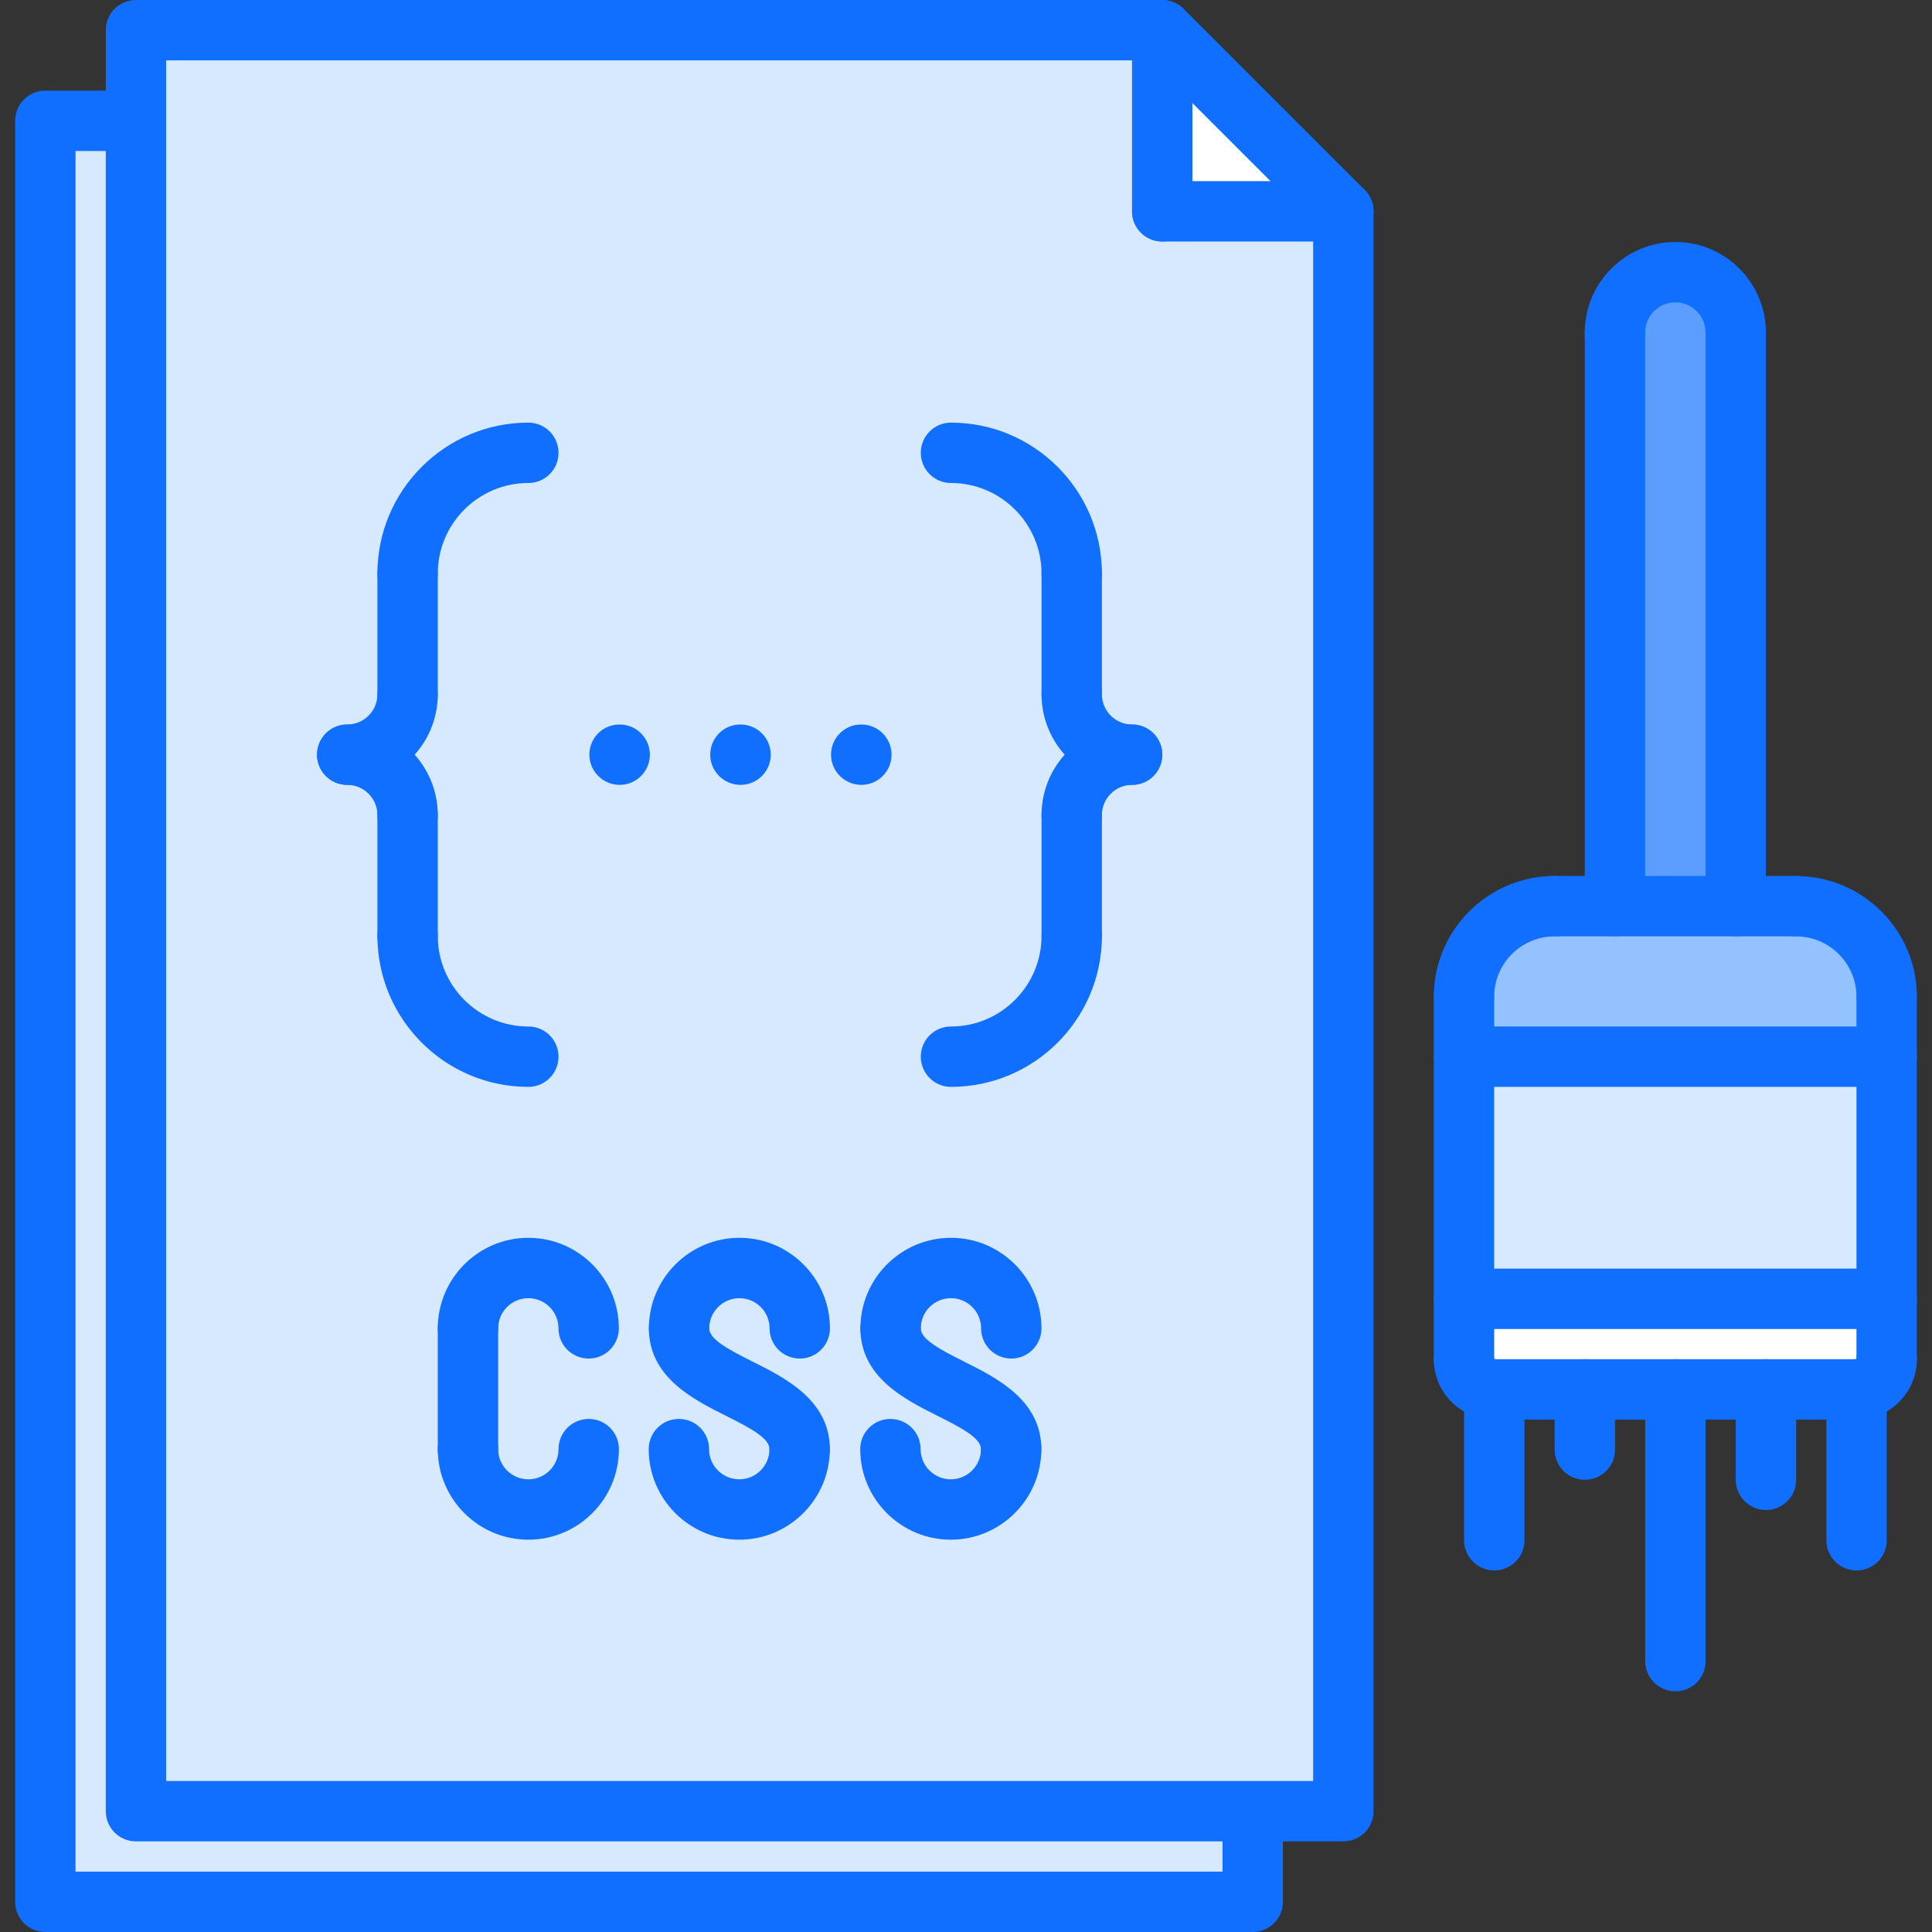 <svg id="icons" enable-background="new 0 0 64 64" height="512" viewBox="0 0 64 64" width="512" xmlns="http://www.w3.org/2000/svg"><rect x="0" y="0" width="64" height="64" fill="#333333" stroke="none"/><path d="m57.5 11.02v19h-4v-19c0-1.109.9-2 2-2s2 .89 2 2z" fill="#5c9eff"/><path d="m53.5 30.02h4 2c1.66 0 3 1.341 3 3v1.98h-14v-1.98c0-1.659 1.34-3 3-3z" fill="#94c1ff"/><path d="m48.5 35h14v8.03h-14z" fill="#d7e9ff"/><path d="m48.5 43.03h14v2c0 .55-.45 1-1 1h-3-3-3-3c-.55 0-1-.45-1-1z" fill="#fff"/><path d="m4.51 60h36.99v.04 2.96h-40v-59h2.97.04z" fill="#d7e9ff"/><path d="m44.5 7h-6v-6z" fill="#fff"/><path d="m44.5 7v53h-3-36.99v-56-3h33.99v6z" fill="#d7e9ff"/><g fill="#116fff"><path d="m44.5 60.998h-39.996c-.553 0-1-.447-1-1v-58.998c0-.552.447-1 1-1h33.996c.266 0 .52.105.707.293l6 6c.188.188.293.442.293.707v52.998c0 .553-.447 1-1 1zm-38.996-2h37.996v-51.583l-5.414-5.415h-32.582z"/><path d="m41.498 64h-39.996c-.553 0-1-.447-1-1v-58.998c0-.552.447-1 1-1h2.965c.553 0 1 .448 1 1s-.447 1-1 1h-1.965v56.998h37.996v-1.965c0-.553.447-1 1-1s1 .447 1 1v2.965c0 .553-.447 1-1 1z"/><path d="m38.5 8c-.553 0-1-.448-1-1v-6c0-.552.447-1 1-1s1 .448 1 1v6c0 .553-.447 1-1 1z"/><path d="m44.5 8h-6c-.553 0-1-.448-1-1s.447-1 1-1h6c.553 0 1 .448 1 1s-.447 1-1 1z"/><path d="m13.502 20c-.553 0-1-.448-1-1 0-2.757 2.243-5 5-5 .553 0 1 .448 1 1s-.447 1-1 1c-1.654 0-3 1.346-3 3 0 .552-.447 1-1 1z"/><path d="m17.502 36.004c-2.757 0-5-2.243-5-5.001 0-.552.447-1 1-1s1 .448 1 1c0 1.655 1.346 3.001 3 3.001.553 0 1 .447 1 1s-.447 1-1 1z"/><path d="m13.502 28c-.553 0-1-.448-1-1 0-.551-.448-1-1-1-.553 0-1-.448-1-1s.447-1 1-1c1.654 0 3 1.346 3 3 0 .553-.447 1-1 1z"/><path d="m11.502 26c-.553 0-1-.448-1-1s.447-1 1-1c.552 0 1-.449 1-1 0-.552.447-1 1-1s1 .448 1 1c0 1.655-1.346 3-3 3z"/><path d="m13.502 24c-.553 0-1-.448-1-1v-4c0-.552.447-1 1-1s1 .448 1 1v4c0 .553-.447 1-1 1z"/><path d="m13.502 32.002c-.553 0-1-.448-1-1v-4.002c0-.552.447-1 1-1s1 .448 1 1v4.002c0 .553-.447 1-1 1z"/><path d="m35.502 20c-.553 0-1-.448-1-1 0-1.654-1.346-3-3-3-.553 0-1-.448-1-1s.447-1 1-1c2.757 0 5 2.243 5 5 0 .552-.447 1-1 1z"/><path d="m31.502 36.004c-.553 0-1-.447-1-1s.447-1 1-1c1.654 0 3-1.347 3-3.001 0-.552.447-1 1-1s1 .448 1 1c0 2.758-2.243 5.001-5 5.001z"/><path d="m35.502 28c-.553 0-1-.448-1-1 0-1.654 1.346-3 3-3 .553 0 1 .448 1 1s-.447 1-1 1c-.552 0-1 .449-1 1 0 .553-.447 1-1 1z"/><path d="m37.502 26c-1.654 0-3-1.346-3-3 0-.552.447-1 1-1s1 .448 1 1c0 .551.448 1 1 1 .553 0 1 .448 1 1s-.447 1-1 1z"/><path d="m35.502 24c-.553 0-1-.448-1-1v-4c0-.552.447-1 1-1s1 .448 1 1v4c0 .553-.447 1-1 1z"/><path d="m35.502 32.002c-.553 0-1-.448-1-1v-4.002c0-.552.447-1 1-1s1 .448 1 1v4.002c0 .553-.447 1-1 1z"/><path d="m20.528 26c-.553 0-1.005-.448-1.005-1s.442-1 .994-1h.011c.552 0 1 .448 1 1s-.448 1-1 1z"/><path d="m24.532 26c-.553 0-1.005-.448-1.005-1s.442-1 .994-1h.011c.552 0 1 .448 1 1s-.448 1-1 1z"/><path d="m28.534 26c-.553 0-1.005-.448-1.005-1s.442-1 .994-1h.011c.552 0 1 .448 1 1s-.448 1-1 1z"/><path d="m19.5 45.004c-.553 0-1-.447-1-1 0-.552-.447-1-.998-1-.552 0-1 .448-1 1 0 .553-.447 1-1 1s-1-.447-1-1c0-1.654 1.346-3 3-3 1.653 0 2.998 1.346 2.998 3 0 .553-.447 1-1 1z"/><path d="m17.502 51.004c-1.654 0-3-1.346-3-3 0-.553.447-1 1-1s1 .447 1 1c0 .552.448 1 1 1s1-.448 1-1c0-.553.447-1 1-1s1 .447 1 1c0 1.654-1.346 3-3 3z"/><path d="m15.502 49.004c-.553 0-1-.447-1-1v-4c0-.553.447-1 1-1s1 .447 1 1v4c0 .553-.447 1-1 1z"/><path d="m33.5 45.004c-.553 0-1-.447-1-1 0-.552-.447-1-.998-1-.552 0-1 .448-1 1 0 .553-.447 1-1 1s-1-.447-1-1c0-1.654 1.346-3 3-3 1.653 0 2.998 1.346 2.998 3 0 .553-.447 1-1 1z"/><path d="m31.496 51.004c-1.654 0-3-1.346-3-3 0-.553.447-1 1-1s1 .447 1 1c0 .552.448 1 1 1s1-.448 1-1c0-.553.447-1 1-1s1 .447 1 1c0 1.654-1.346 3-3 3z"/><path d="m33.496 49.004c-.553 0-1-.447-1-1 0-.354-.599-.683-1.444-1.105-1.076-.539-2.55-1.277-2.55-2.895 0-.553.447-1 1-1s1 .447 1 1c0 .354.599.683 1.444 1.105 1.076.539 2.55 1.277 2.55 2.895 0 .553-.447 1-1 1z"/><path d="m26.493 45.004c-.553 0-1-.447-1-1 0-.552-.447-1-.998-1-.552 0-1 .448-1 1 0 .553-.447 1-1 1s-1-.447-1-1c0-1.654 1.346-3 3-3 1.653 0 2.998 1.346 2.998 3 0 .553-.447 1-1 1z"/><path d="m24.489 51.004c-1.654 0-3-1.346-3-3 0-.553.447-1 1-1s1 .447 1 1c0 .552.448 1 1 1s1-.448 1-1c0-.553.447-1 1-1s1 .447 1 1c0 1.654-1.345 3-3 3z"/><path d="m26.489 49.004c-.553 0-1-.447-1-1 0-.354-.599-.683-1.444-1.105-1.076-.539-2.55-1.277-2.55-2.895 0-.553.447-1 1-1s1 .447 1 1c0 .354.599.683 1.444 1.105 1.076.539 2.55 1.277 2.55 2.895 0 .553-.447 1-1 1z"/><path d="m49.496 47.025c-1.103 0-2-.897-2-2 0-.553.447-1 1-1s1 .447 1 1v.002c.553 0 1 .446 1 .999 0 .552-.447.999-1 .999z"/><path d="m61.498 47.025c-.553 0-1-.447-1-1s.447-1 1-1c0-.553.447-1 1-1s1 .447 1 1c0 1.103-.897 2-2 2z"/><path d="m61.498 47.025h-12.002c-.553 0-1-.447-1-1s.447-1 1-1h12.002c.553 0 1 .447 1 1s-.447 1-1 1z"/><path d="m62.498 46.025c-.553 0-1-.447-1-1v-12.005c0-.552.447-1 1-1s1 .448 1 1v12.006c0 .552-.447.999-1 .999z"/><path d="m48.496 46.025c-.553 0-1-.447-1-1v-12.005c0-.552.447-1 1-1s1 .448 1 1v12.006c0 .552-.447.999-1 .999z"/><path d="m48.496 34.02c-.553 0-1-.447-1-1 0-2.207 1.795-4.002 4.002-4.002.553 0 1 .448 1 1s-.447 1-1 1c-1.104 0-2.002.898-2.002 2.002 0 .552-.447 1-1 1z"/><path d="m62.498 34.02c-.553 0-1-.447-1-1 0-1.103-.897-2-2-2-.553 0-1-.448-1-1s.447-1 1-1c2.206 0 4 1.794 4 4 0 .552-.447 1-1 1z"/><path d="m59.498 31.017h-8c-.553 0-1-.448-1-1s.447-1 1-1h8c.553 0 1 .448 1 1s-.447 1-1 1z"/><path d="m62.498 36.004h-14.002c-.553 0-1-.447-1-1s.447-1 1-1h14.002c.553 0 1 .447 1 1s-.447 1-1 1z"/><path d="m53.498 31.016c-.553 0-1-.448-1-1v-18.999c0-.552.447-1 1-1s1 .448 1 1v18.999c0 .552-.447 1-1 1z"/><path d="m57.498 31.016c-.553 0-1-.448-1-1v-18.999c0-.552.447-1 1-1s1 .448 1 1v18.999c0 .552-.447 1-1 1z"/><path d="m57.498 12.016c-.553 0-1-.448-1-1 0-.551-.448-1-1-1s-1 .449-1 1c0 .552-.447 1-1 1s-1-.448-1-1c0-1.654 1.346-3 3-3s3 1.346 3 3c0 .552-.447 1-1 1z"/><path d="m62.498 44.025h-14.002c-.553 0-1-.447-1-1s.447-1 1-1h14.002c.553 0 1 .447 1 1s-.447 1-1 1z"/><path d="m61.5 52.023c-.553 0-1-.447-1-1v-4.998c0-.553.447-1 1-1s1 .447 1 1v4.998c0 .553-.447 1-1 1z"/><path d="m58.5 50.021c-.553 0-1-.447-1-1v-2.996c0-.553.447-1 1-1s1 .447 1 1v2.996c0 .553-.447 1-1 1z"/><path d="m55.5 56.027c-.553 0-1-.447-1-1v-9.002c0-.553.447-1 1-1s1 .447 1 1v9.002c0 .553-.447 1-1 1z"/><path d="m52.5 49.02c-.553 0-1-.447-1-1v-1.994c0-.553.447-1 1-1s1 .447 1 1v1.994c0 .552-.447 1-1 1z"/><path d="m49.5 52.023c-.553 0-1-.447-1-1v-4.998c0-.553.447-1 1-1s1 .447 1 1v4.998c0 .553-.447 1-1 1z"/></g></svg>